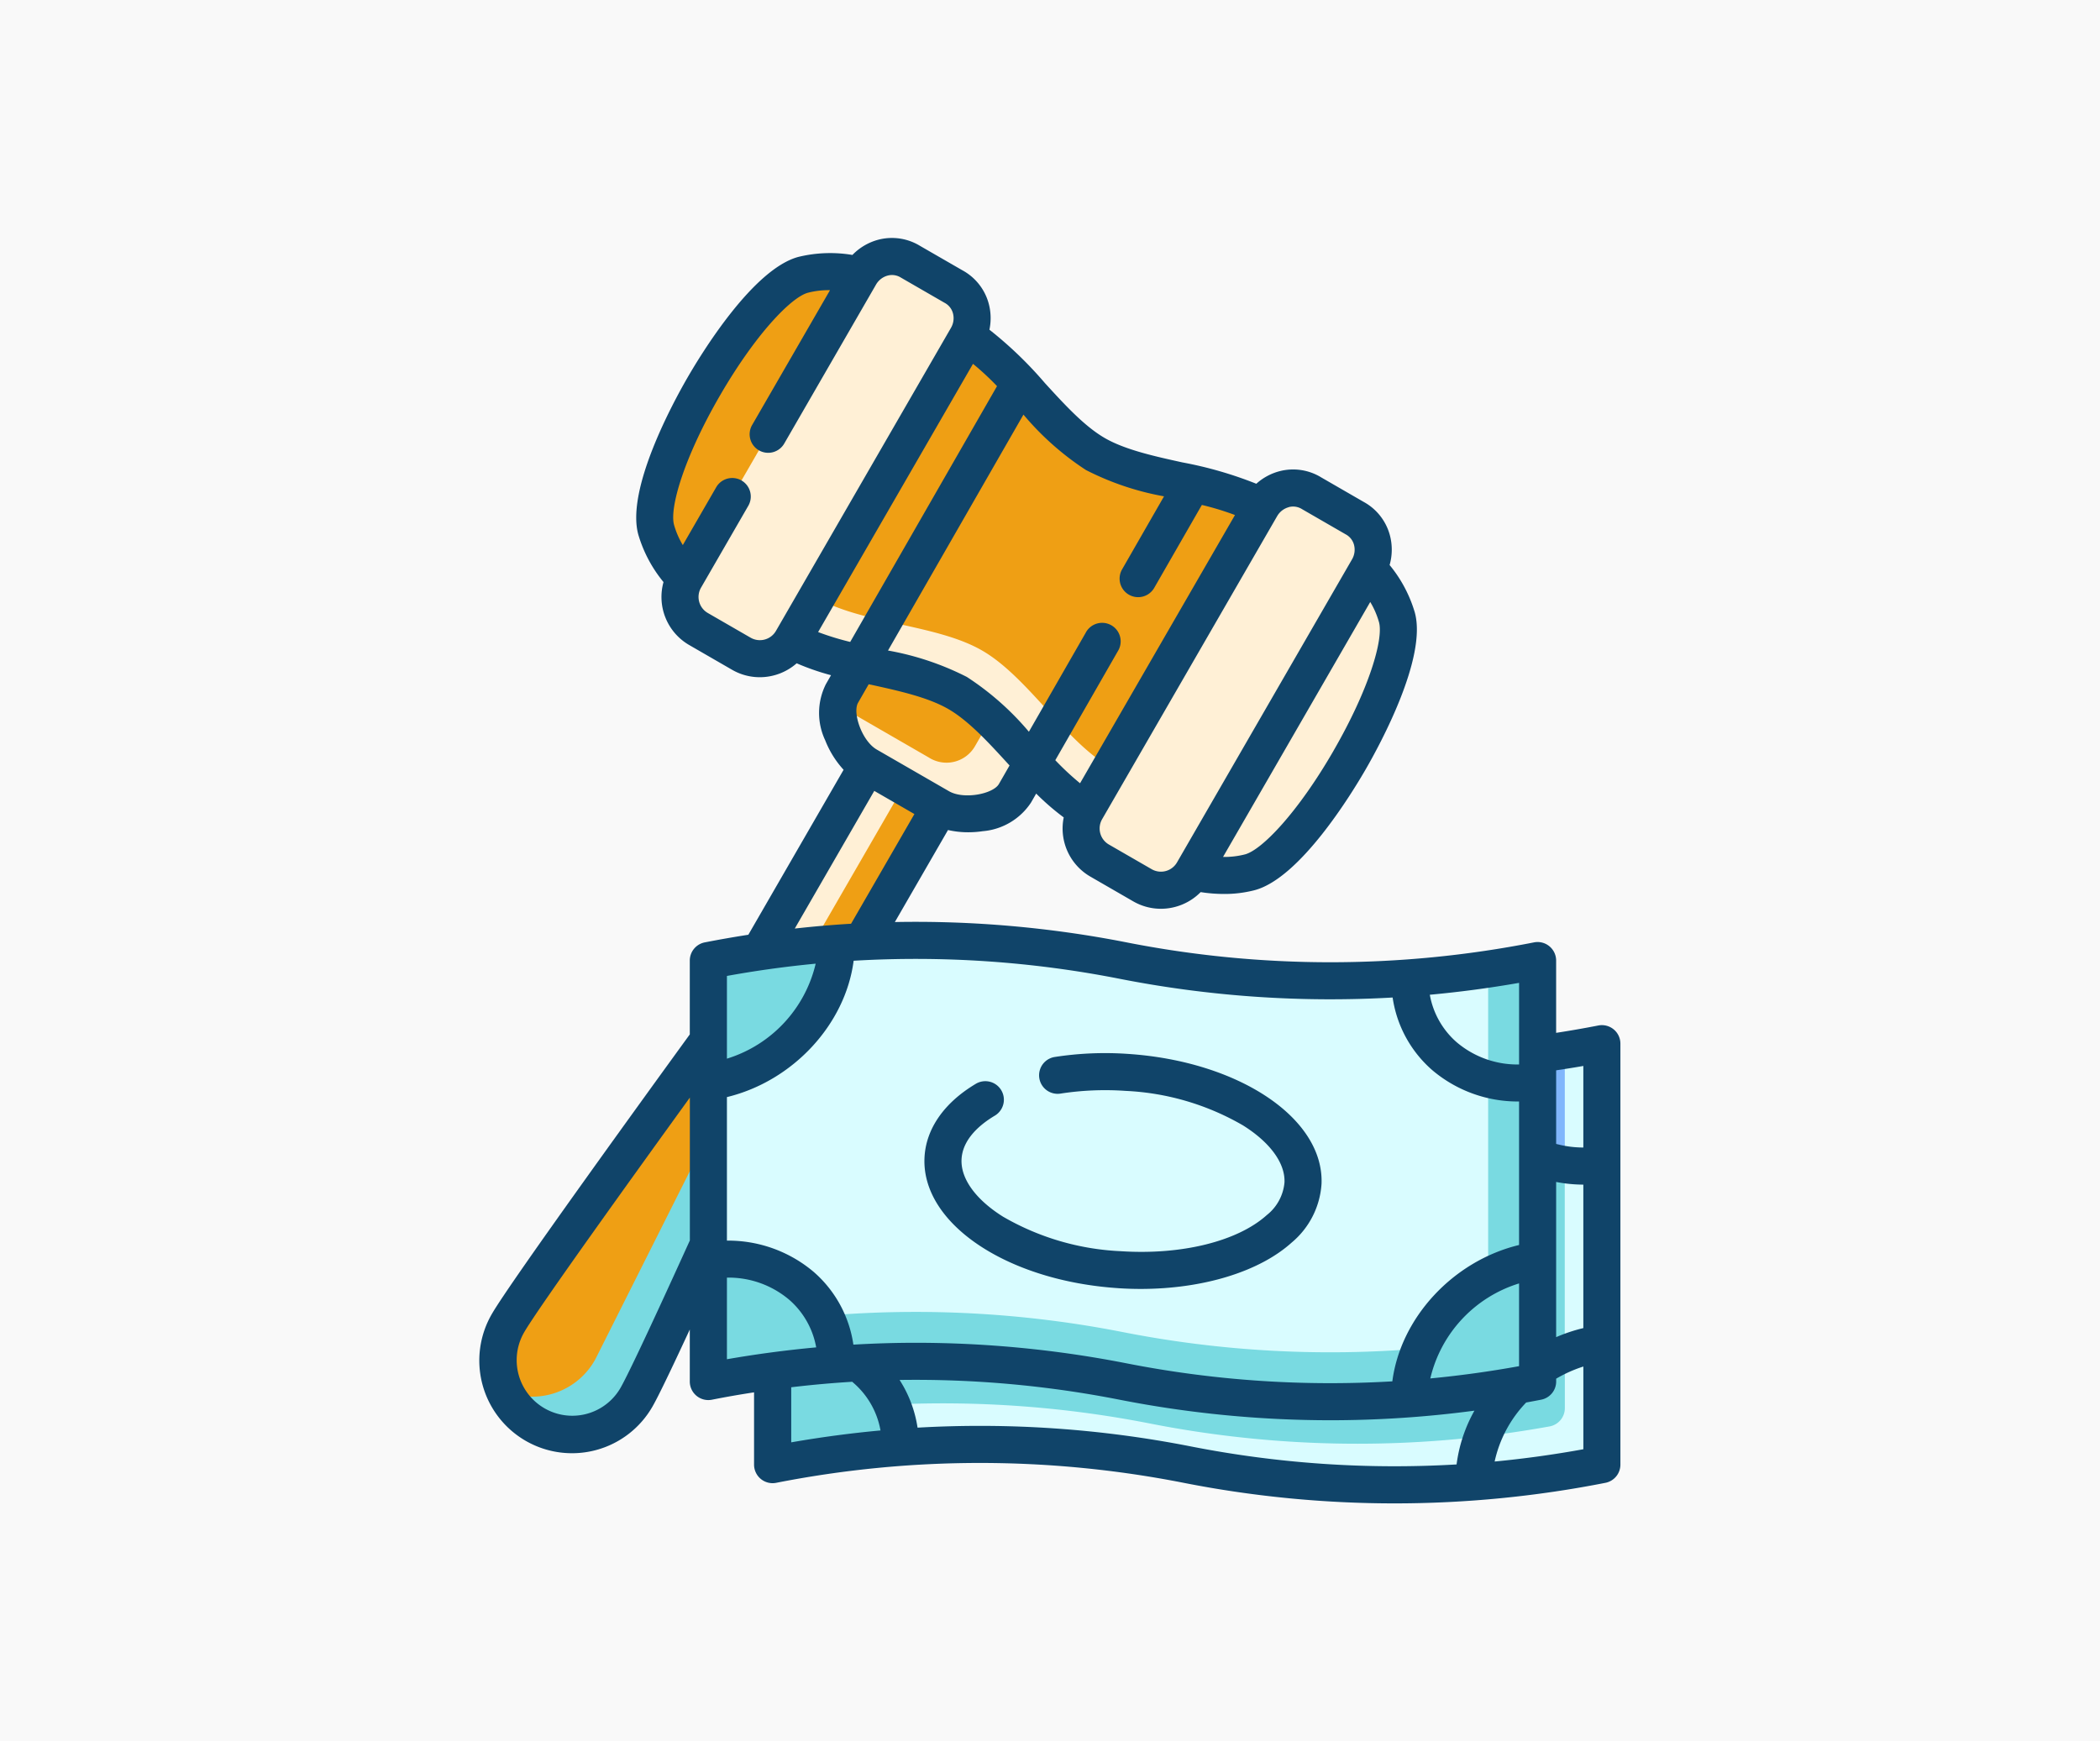 <svg xmlns="http://www.w3.org/2000/svg" width="252" height="209" viewBox="0 0 252 209">
  <rect x="0" y="0" width="252" height="209" fill="#808080" stroke="none"/>
  <g id="Grupo_146478" data-name="Grupo 146478" transform="translate(9205 12136)">
    <g id="Right" transform="translate(-9205.5 -12136)">
      <rect id="BG" width="252" height="209" transform="translate(0.5)" fill="#fff" opacity="0.949"/>
    </g>
    <g id="multa" transform="translate(-9172.699 -12107.438)">
      <g id="Grupo_146376" data-name="Grupo 146376" transform="translate(27.476 2.225)">
        <path id="Trazado_195522" data-name="Trazado 195522" d="M143.991,202.785l-4.334-2.5-21.137,36.611,4.334,5Z" transform="translate(-93.077 -143.098)" fill="#fff0d6"/>
        <path id="Trazado_195523" data-name="Trazado 195523" d="M47.5,363.627l15.02-37.42-4.334-2.5S36.4,353.663,33.94,357.919a8.887,8.887,0,0,0-.363,8.2C41.465,371.4,45.856,367.735,47.5,363.627Z" transform="translate(-32.748 -229.909)" fill="#ef9f14"/>
        <path id="Trazado_195524" data-name="Trazado 195524" d="M158.6,211.221l-4.334-2.5L133.131,245.33v2.5h4.334Z" transform="translate(-103.354 -149.032)" fill="#ef9f14"/>
        <path id="Trazado_195525" data-name="Trazado 195525" d="M64.493,332.141l-18.1,36.032a8.637,8.637,0,0,1-10.848,3.877,8.9,8.9,0,0,0,15.776.7c2.457-4.256,17.505-38.108,17.505-38.108Z" transform="translate(-34.716 -235.843)" fill="#79dae1"/>
        <path id="Trazado_195526" data-name="Trazado 195526" d="M189.254,148.22l6.758-17.02L181.3,122.706l-10.546,18.267a3.812,3.812,0,0,0-.462,1.408l9.935,7.52c2.386,1.378,7.5.97,9.028-1.68Z" transform="translate(-129.492 -88.533)" fill="#ef9f14"/>
        <path id="Trazado_195527" data-name="Trazado 195527" d="M195.908,151.34l-9.32,16.143a3.941,3.941,0,0,1-5.53,1.314l-10.87-6.276a8.327,8.327,0,0,0,3.52,7.251l8.668,5c2.386,1.377,7.5.97,9.028-1.681l10.546-18.267Z" transform="translate(-129.388 -108.673)" fill="#fff0d6"/>
        <path id="Trazado_195528" data-name="Trazado 195528" d="M133.84,61.743c5.488,3.168,9.933,10.868,15.421,14.036L181.692,49.27l-12.844-7.416c-5.488-3.168-14.378-3.168-19.866-6.337s-9.933-10.868-15.421-14.036l-12.844-7.416A14.5,14.5,0,0,0,113.905,14C107.3,15.769,94.484,37.96,96.255,44.57a14.493,14.493,0,0,0,3.464,5.865l14.255,4.972c5.488,3.168,14.378,3.168,19.866,6.337Z" transform="translate(-77.3 -11.801)" fill="#ef9f14"/>
        <path id="Trazado_195529" data-name="Trazado 195529" d="M193.765,139.682a14.493,14.493,0,0,0-3.464-5.865l-30.9,23.855c-5.488-3.168-9.933-10.868-15.421-14.036s-14.378-3.168-19.866-6.337l-15.787-2.318,12.844,7.416c5.488,3.168,14.378,3.168,19.866,6.337s9.933,10.868,15.421,14.036l12.845,7.416a14.5,14.5,0,0,0,6.811.068C182.724,168.482,195.536,146.291,193.765,139.682Z" transform="translate(-85.908 -96.348)" fill="#fff0d6"/>
        <path id="Trazado_195530" data-name="Trazado 195530" d="M118.616,51.445l20.33-41.261L135.4,8.138a4.37,4.37,0,0,0-6.078,1.629l-21,36.368,7.249,6.124a2.224,2.224,0,0,0,3.039-.814Z" transform="translate(-85.908 -7.502)" fill="#fff0d6"/>
        <path id="Trazado_195531" data-name="Trazado 195531" d="M139.126,17.463l-1.6-.921-22.11,38.295a2.225,2.225,0,0,1-3.039.814l-5.469-3.157a4.449,4.449,0,0,0,1.629,6.078l5.138,2.966a4.449,4.449,0,0,0,6.078-1.629l21-36.368a4.369,4.369,0,0,0-1.628-6.078Z" transform="translate(-84.493 -13.861)" fill="#fff0d6"/>
        <path id="Trazado_195532" data-name="Trazado 195532" d="M280.874,145.125l20.33-41.261-3.542-2.045a4.37,4.37,0,0,0-6.078,1.629l-21,36.368,7.249,6.124A2.224,2.224,0,0,0,280.874,145.125Z" transform="translate(-200.035 -73.394)" fill="#fff0d6"/>
        <path id="Trazado_195533" data-name="Trazado 195533" d="M301.384,111.143l-1.6-.921-22.11,38.295a2.225,2.225,0,0,1-3.039.814l-5.469-3.157a4.449,4.449,0,0,0,1.629,6.078l5.138,2.966a4.449,4.449,0,0,0,6.078-1.629l21-36.368a4.369,4.369,0,0,0-1.628-6.078Z" transform="translate(-198.62 -79.752)" fill="#fff0d6"/>
        <path id="Trazado_195534" data-name="Trazado 195534" d="M457.219,326.793l-2.966,39.376c1.409-.594,7.416-4.19,7.416-4.19V326Q459.447,326.437,457.219,326.793Z" transform="translate(-329.221 -231.525)" fill="#d9fcff"/>
        <path id="Trazado_195535" data-name="Trazado 195535" d="M193.057,459.091a128.867,128.867,0,0,1,34.4,2.07,128.868,128.868,0,0,0,34.4,2.069l1.064-5.463-35.469-11.438-35.453,7.622Z" transform="translate(-144.767 -316.159)" fill="#d9fcff"/>
        <path id="Trazado_195536" data-name="Trazado 195536" d="M158.1,363.568a128.979,128.979,0,0,1,31,2.278,128.767,128.767,0,0,0,39.918,1.539l9.835-9.93v-36.41a128.772,128.772,0,0,1-45.3-.791,128.834,128.834,0,0,0-49.753,0v35.978Z" transform="translate(-110.86 -225.776)" fill="#79dae1"/>
        <path id="Trazado_195537" data-name="Trazado 195537" d="M457.219,326.791l-2.966,6.558,2.966,7.178a15.648,15.648,0,0,0,4.449.021V326Q459.447,326.437,457.219,326.791Z" transform="translate(-329.221 -231.525)" fill="#d9fcff"/>
        <path id="Trazado_195538" data-name="Trazado 195538" d="M427.512,329.944a12.389,12.389,0,0,0,10.9,12.455V328.663q-5.437.872-10.9,1.281Z" transform="translate(-310.412 -233.396)" fill="#80b6fc"/>
        <path id="Trazado_195539" data-name="Trazado 195539" d="M159.15,476.055a12.806,12.806,0,0,0-1.047-5.14c-6.665-1.149-11.49,0-14.3,1.486v5.724A129.868,129.868,0,0,1,159.15,476.055Z" transform="translate(-110.86 -333.123)" fill="#79dae1"/>
        <path id="Trazado_195540" data-name="Trazado 195540" d="M143.8,446.938v8.823a129.334,129.334,0,0,1,14.3-1.486C155.871,449.154,150.312,446.06,143.8,446.938Z" transform="translate(-110.86 -316.483)" fill="#79dae1"/>
        <path id="Trazado_195541" data-name="Trazado 195541" d="M428.577,458.444a14.929,14.929,0,0,0-1.064,5.463,129.865,129.865,0,0,0,15.348-2.069V447.291a17.468,17.468,0,0,0-4.449,1.223Z" transform="translate(-310.413 -316.835)" fill="#d9fcff"/>
        <path id="Trazado_195542" data-name="Trazado 195542" d="M431.1,461.345q4-.471,8-1.192a2.231,2.231,0,0,0,1.839-2.192v-6.545A18.251,18.251,0,0,0,431.1,461.345Z" transform="translate(-312.935 -319.737)" fill="#79dae1"/>
        <path id="Trazado_195543" data-name="Trazado 195543" d="M201.96,288.7a128.854,128.854,0,0,1-34.4-2.07,128.868,128.868,0,0,0-34.4-2.069L117.8,301.174v21.431l13.977,9.619a128.833,128.833,0,0,1,35.776,1.961,128.83,128.83,0,0,0,35.706,1.967l11.081-11.619V300.847Z" transform="translate(-92.572 -202.125)" fill="#d9fcff"/>
        <g id="Grupo_146375" data-name="Grupo 146375" transform="translate(25.23 82.433)">
          <path id="Trazado_195544" data-name="Trazado 195544" d="M433.253,340.309V364l5.933-1.928V340.636Z" transform="translate(-339.68 -324.02)" fill="#79dae1"/>
          <path id="Trazado_195545" data-name="Trazado 195545" d="M166.29,440.816a128.866,128.866,0,0,1,34.4,2.07,128.867,128.867,0,0,0,34.4,2.069l1.3-6.035a128.83,128.83,0,0,1-35.706-1.967,128.832,128.832,0,0,0-35.776-1.961Z" transform="translate(-150.943 -390.291)" fill="#79dae1"/>
          <path id="Trazado_195546" data-name="Trazado 195546" d="M133.15,285.4a129.929,129.929,0,0,0-15.348,2.069v14.547c8.476-1.143,15.347-8.582,15.348-16.616Z" transform="translate(-117.802 -285.397)" fill="#79dae1"/>
          <path id="Trazado_195547" data-name="Trazado 195547" d="M117.8,413.31v8.614l13.977-1.961C129.365,415.254,124.017,412.472,117.8,413.31Z" transform="translate(-117.802 -375.263)" fill="#79dae1"/>
        </g>
        <path id="Trazado_195548" data-name="Trazado 195548" d="M133.149,441.914a12.683,12.683,0,0,0-1.371-5.823,129.985,129.985,0,0,0-13.977,1.961v5.933A129.823,129.823,0,0,1,133.149,441.914Z" transform="translate(-92.571 -308.958)" fill="#79dae1"/>
        <path id="Trazado_195549" data-name="Trazado 195549" d="M405.9,428.814h11.037l-2.922-8.653A18.26,18.26,0,0,0,405.9,428.814Z" transform="translate(-295.209 -297.753)" fill="#79dae1"/>
        <path id="Trazado_195550" data-name="Trazado 195550" d="M410.927,415.59v5.771a2.229,2.229,0,0,1-1.939,2.208q-3.084.412-6.176.674a15.049,15.049,0,0,0-1.3,6.035,129.928,129.928,0,0,0,15.348-2.069V413.662A17.662,17.662,0,0,0,410.927,415.59Z" transform="translate(-292.124 -293.182)" fill="#79dae1"/>
        <path id="Trazado_195551" data-name="Trazado 195551" d="M401.512,296.862a12.311,12.311,0,0,0,9.415,12.15l2.966-6.872-2.966-6.327Q406.229,296.511,401.512,296.862Z" transform="translate(-292.125 -210.291)" fill="#d9fcff"/>
        <path id="Trazado_195552" data-name="Trazado 195552" d="M433.253,293.393v13.2a15.27,15.27,0,0,0,5.933.327V292.373Q436.224,292.954,433.253,293.393Z" transform="translate(-314.45 -207.871)" fill="#79dae1"/>
        <ellipse id="Elipse_1356" data-name="Elipse 1356" cx="11.841" cy="21.653" rx="11.841" ry="21.653" transform="translate(52.512 119.909) rotate(-85.469)" fill="#d9fcff"/>
      </g>
      <g id="Grupo_146377" data-name="Grupo 146377" transform="translate(25.252 -0.001)">
        <path id="Trazado_195553" data-name="Trazado 195553" d="M228.432,358.039q1.367.091,2.713.09c7.44,0,14.217-2.049,18.116-5.564a10.012,10.012,0,0,0,3.585-7.07c.292-7.85-9.914-14.691-23.236-15.575a39.386,39.386,0,0,0-8.827.377,2.225,2.225,0,0,0,.705,4.393,34.975,34.975,0,0,1,7.828-.331,30.885,30.885,0,0,1,14.11,4.145c3.247,2.036,5.06,4.524,4.974,6.824a5.619,5.619,0,0,1-2.117,3.931c-3.507,3.162-10.234,4.825-17.555,4.339a30.884,30.884,0,0,1-14.11-4.145c-3.246-2.036-5.059-4.523-4.974-6.824.092-2.472,2.234-4.251,4.014-5.308a2.225,2.225,0,0,0-2.272-3.826c-3.861,2.292-6.059,5.477-6.189,8.968-.292,7.85,9.914,14.691,23.236,15.574Z" transform="translate(-151.814 -231.99)" fill="#104469"/>
        <path id="Trazado_195554" data-name="Trazado 195554" d="M161.337,94.984a2.227,2.227,0,0,0-1.842-.465c-1.674.328-3.368.622-5.06.884V86.727a2.224,2.224,0,0,0-2.652-2.183,126.531,126.531,0,0,1-48.9,0,131.287,131.287,0,0,0-27.8-2.441l6.376-11.044a10.8,10.8,0,0,0,2.431.269,11.907,11.907,0,0,0,1.736-.128,7.7,7.7,0,0,0,5.8-3.444l.615-1.071a29.4,29.4,0,0,0,3.305,2.86,6.664,6.664,0,0,0,3.2,7.107l5.137,2.966a6.629,6.629,0,0,0,3.326.893,6.7,6.7,0,0,0,4.77-2,18.142,18.142,0,0,0,2.8.222,14.312,14.312,0,0,0,3.687-.457c5.425-1.454,11.566-11.472,13.319-14.508s7.359-13.363,5.9-18.788a16.083,16.083,0,0,0-3.033-5.726,6.727,6.727,0,0,0,.013-3.647,6.458,6.458,0,0,0-3.132-3.934l-5.094-2.941a6.45,6.45,0,0,0-4.973-.745,6.7,6.7,0,0,0-2.809,1.512,47.251,47.251,0,0,0-8.886-2.566c-3.369-.742-6.853-1.51-9.3-2.922s-4.853-4.046-7.18-6.592a47.288,47.288,0,0,0-6.662-6.41,6.7,6.7,0,0,0-.1-3.191A6.457,6.457,0,0,0,83.2,3.887L78.1.947A6.457,6.457,0,0,0,73.132.2,6.726,6.726,0,0,0,69.99,2.037a16.109,16.109,0,0,0-6.486.235C58.079,3.726,51.938,13.745,50.186,16.78s-7.359,13.363-5.9,18.788A16.091,16.091,0,0,0,47.32,41.3a6.659,6.659,0,0,0,3.09,7.56l5.138,2.966a6.633,6.633,0,0,0,3.326.893A6.708,6.708,0,0,0,63.3,51.048a29.4,29.4,0,0,0,4.122,1.43l-.617,1.075a7.7,7.7,0,0,0-.081,6.738,11.358,11.358,0,0,0,2.206,3.538L57.5,83.629q-2.616.405-5.226.915a2.225,2.225,0,0,0-1.8,2.183V95.59c-4.241,5.839-21.49,29.635-23.739,33.532a11.124,11.124,0,1,0,19.267,11.124c.648-1.123,2.148-4.221,4.472-9.238v6.244a2.224,2.224,0,0,0,2.652,2.183q2.526-.5,5.06-.885v8.677a2.224,2.224,0,0,0,2.652,2.183,126.513,126.513,0,0,1,48.9,0,130.989,130.989,0,0,0,50.609,0,2.225,2.225,0,0,0,1.8-2.183V96.7a2.221,2.221,0,0,0-.81-1.718Zm-22,41.894a15.68,15.68,0,0,1,10.649-11.4v9.931q-5.312.963-10.649,1.471Zm15.1-23.579a17.373,17.373,0,0,0,3.263.32v17.219a19.671,19.671,0,0,0-3.263,1.087ZM157.7,99.377v9.788a12.612,12.612,0,0,1-3.263-.433V99.9C155.524,99.739,156.613,99.567,157.7,99.377Zm-7.712-.179a11.25,11.25,0,0,1-7.5-2.679,9.866,9.866,0,0,1-3.211-5.689q5.365-.493,10.711-1.427ZM102.03,88.91a131.07,131.07,0,0,0,32.785,2.252,14.277,14.277,0,0,0,4.743,8.706,15.874,15.874,0,0,0,10.428,3.773v17.224c-7.907,1.908-14.214,8.715-15.207,16.365a126.631,126.631,0,0,1-31.894-2.162,131.444,131.444,0,0,0-25.3-2.467c-2.494,0-4.988.079-7.48.222a14.279,14.279,0,0,0-4.743-8.712A15.878,15.878,0,0,0,54.93,120.34V103.113C62.837,101.2,69.144,94.4,70.136,86.748A126.618,126.618,0,0,1,102.03,88.91Zm25.693-27.364c-4.3,7.448-8.6,11.893-10.617,12.435a9.95,9.95,0,0,1-2.643.308l17.664-30.6a9.937,9.937,0,0,1,1.056,2.441c.541,2.021-1.161,7.964-5.461,15.412ZM122.36,32.3a2.087,2.087,0,0,1,.511-.065,2.024,2.024,0,0,1,1.069.309l.049.029,5.138,2.966.049.028a2.013,2.013,0,0,1,1,1.246,2.3,2.3,0,0,1-.237,1.765l-21,36.368a2.227,2.227,0,0,1-3.039.815L100.767,72.8a2.225,2.225,0,0,1-.814-3.039l21-36.366v0h0a2.307,2.307,0,0,1,1.41-1.087ZM98.045,27.868a33.5,33.5,0,0,0,9.336,3.141l-5.017,8.741a2.225,2.225,0,1,0,3.859,2.215l5.7-9.923a33.049,33.049,0,0,1,3.973,1.211L97.305,65.446a32.647,32.647,0,0,1-2.97-2.767l7.5-13.074A2.225,2.225,0,1,0,97.98,47.39L91.166,59.263a33.763,33.763,0,0,0-7.448-6.579,33.868,33.868,0,0,0-9.459-3.169L90.513,21.2a34.139,34.139,0,0,0,7.532,6.672ZM57.774,47.976,52.636,45.01a2.224,2.224,0,0,1-.814-3.039l5.692-9.859a2.225,2.225,0,0,0-3.853-2.225l-4.025,6.972a9.936,9.936,0,0,1-1.056-2.441c-.541-2.021,1.16-7.964,5.46-15.412s8.6-11.893,10.617-12.435A9.937,9.937,0,0,1,67.3,6.265L57.975,22.414a2.225,2.225,0,1,0,3.853,2.225L72.819,5.6a2.306,2.306,0,0,1,1.41-1.088,2.012,2.012,0,0,1,1.58.244l.049.029L81,7.754l.05.028a2.013,2.013,0,0,1,1,1.246,2.3,2.3,0,0,1-.237,1.765l-21,36.368a2.227,2.227,0,0,1-3.039.814Zm8.1-.678L84.458,15.106a32.153,32.153,0,0,1,2.883,2.677l-17.618,30.7A32.517,32.517,0,0,1,65.872,47.3Zm6.322,6.316c3.369.742,6.853,1.51,9.3,2.922s4.853,4.046,7.181,6.592l.168.183-1.276,2.223c-.695,1.2-4.212,1.893-5.988.867l-8.669-5c-1.777-1.026-2.938-4.417-2.241-5.625l1.271-2.214.256.056Zm.416,12.748,4.815,2.78-7.6,13.165q-3.38.2-6.754.578ZM65.58,87.1A15.68,15.68,0,0,1,54.93,98.5V88.572Q60.242,87.608,65.58,87.1ZM42.155,138.021a6.674,6.674,0,1,1-11.56-6.674c1.721-2.981,13.489-19.332,19.886-28.174v17.148c-5.759,12.684-7.708,16.63-8.326,17.7Zm12.775-13.24a11.25,11.25,0,0,1,7.5,2.679,9.865,9.865,0,0,1,3.212,5.693q-5.365.493-10.711,1.423Zm7.712,13.159q3.654-.435,7.317-.659a9.787,9.787,0,0,1,3.4,5.843q-5.366.493-10.713,1.427V137.94Zm47.956,7.1a131.087,131.087,0,0,0-32.792-2.252,14.6,14.6,0,0,0-2.157-5.725,126.865,126.865,0,0,1,26.382,2.368,131.443,131.443,0,0,0,25.3,2.468,130.845,130.845,0,0,0,17.3-1.151,17.826,17.826,0,0,0-2.143,6.454,126.608,126.608,0,0,1-31.89-2.162Zm36.458,1.809a14.765,14.765,0,0,1,3.784-7.08q.9-.163,1.8-.338a2.225,2.225,0,0,0,1.8-2.183v-.338a15.971,15.971,0,0,1,3.263-1.458v9.927Q152.391,146.345,147.057,146.853Z" transform="translate(-25.252 0.001)" fill="#104469"/>
      </g>
    </g>
  </g>
</svg>
